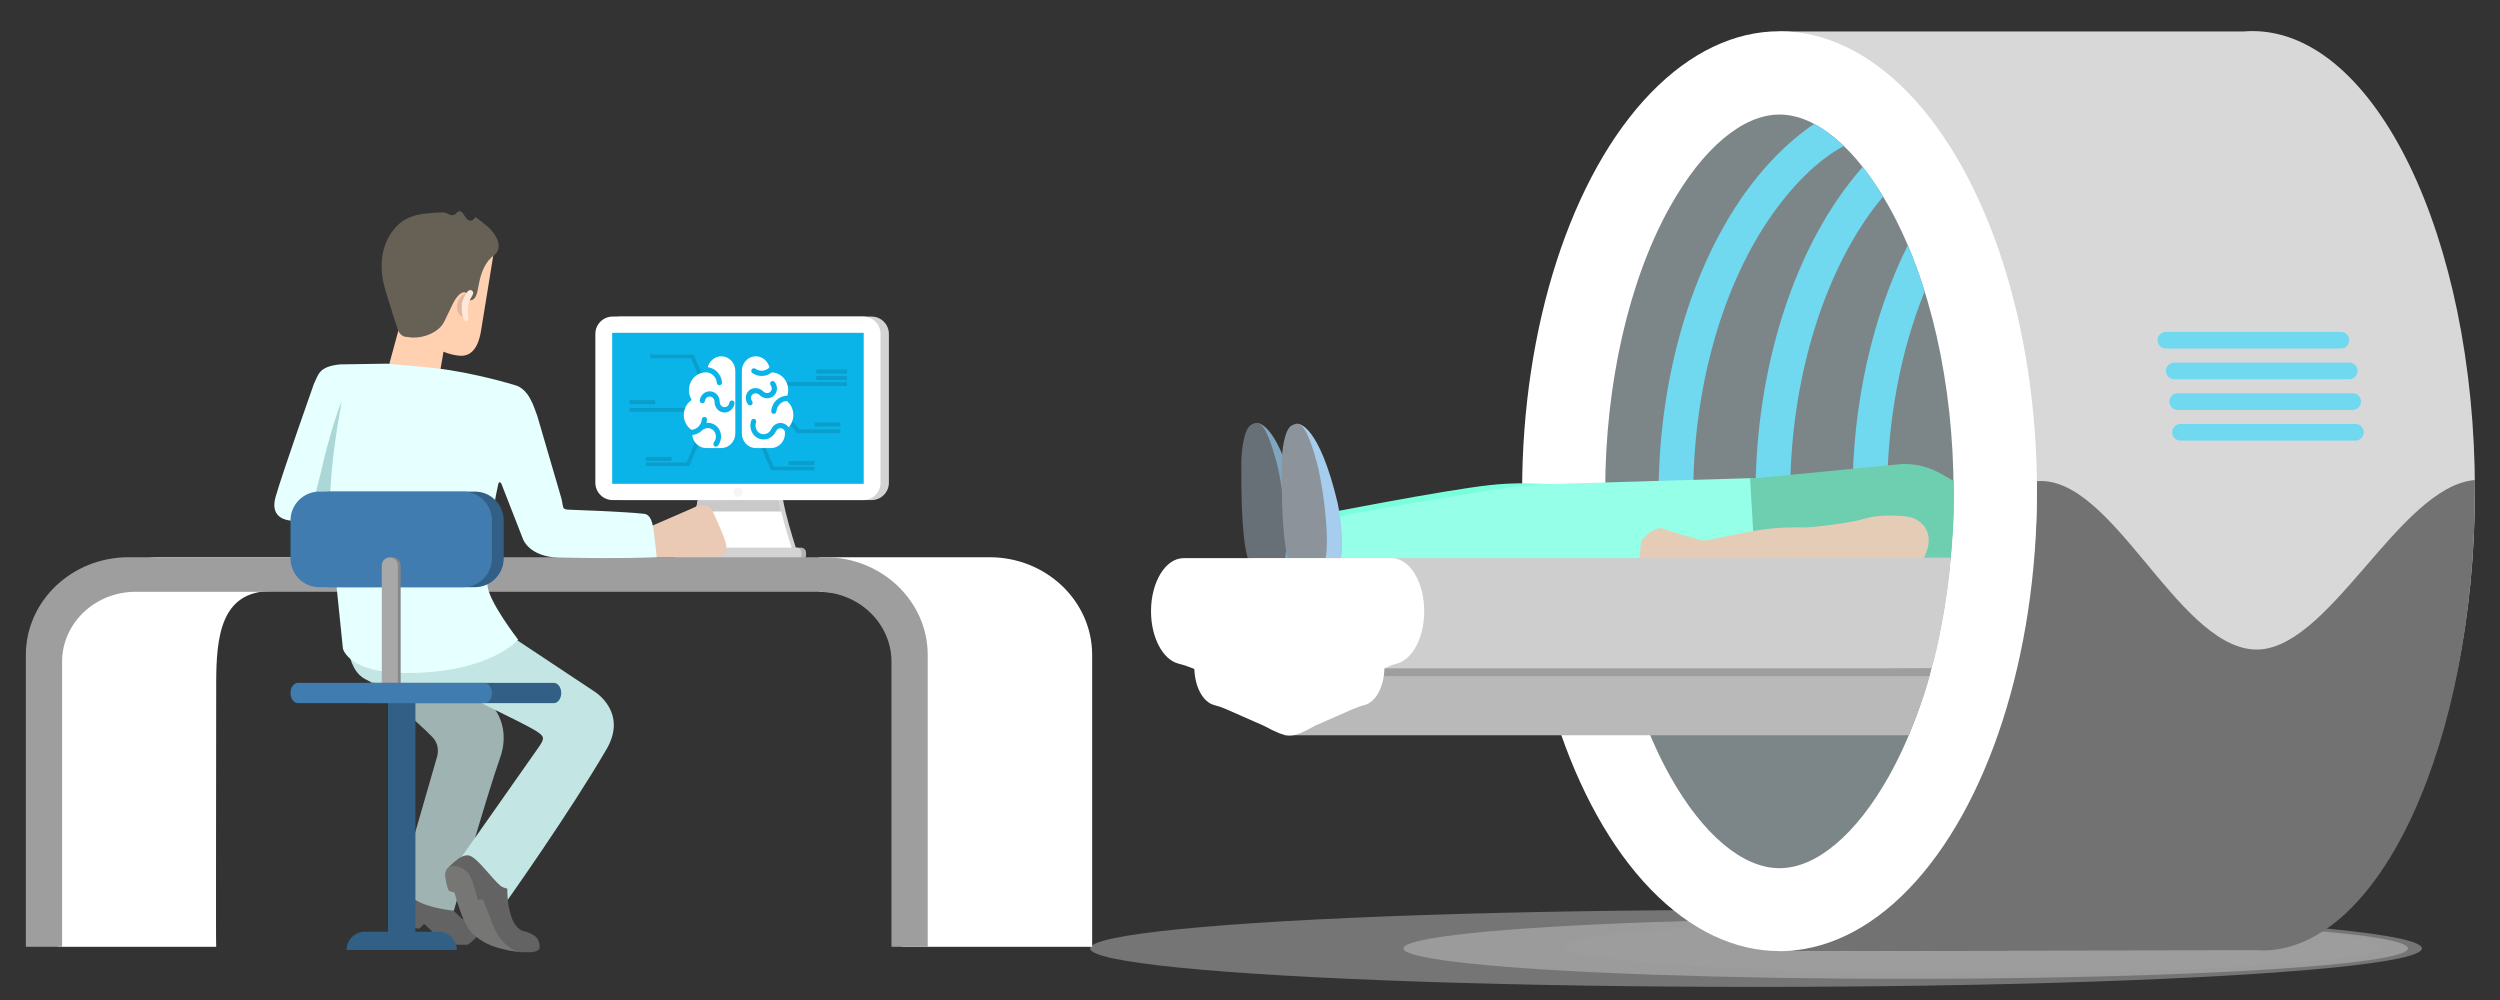 <?xml version="1.0" encoding="utf-8"?>
<!-- Generator: Adobe Illustrator 16.0.0, SVG Export Plug-In . SVG Version: 6.00 Build 0)  -->
<!DOCTYPE svg PUBLIC "-//W3C//DTD SVG 1.1//EN" "http://www.w3.org/Graphics/SVG/1.1/DTD/svg11.dtd">
<svg version="1.1" id="Layer_1" xmlns="http://www.w3.org/2000/svg" xmlns:xlink="http://www.w3.org/1999/xlink" x="0px" y="0px"
	 width="846.25px" height="338.5px" viewBox="-141.25 0 846.25 338.5" enable-background="new -141.25 0 846.25 338.5"
	 xml:space="preserve">
<rect x="-141.25" y="0" width="846.25" height="338.5" fill="#333333" stroke="none"/>
<g id="bg">
</g>
<g>
	<g>
		<path fill="#80A6BF" d="M284.625,143.302c0,0,6.859-0.151,13.266,26.817c0,0,3.337,15.53,0.052,21.944l-8.094,1.072
			L284.625,143.302z"/>
		<path fill="#676F77" d="M278.927,156.444c0.019-3.35,0.792-11.573,3.548-12.765c1.839-0.797,4.188-2.729,8.382,12.765
			c2.225,8.206,6.306,36.632,0,36.704C284.206,193.229,278.684,201.506,278.927,156.444z"/>
	</g>
	<ellipse opacity="0.43" fill="#CECECE" enable-background="new    " cx="453.158" cy="321.031" rx="225.402" ry="13.03"/>
	<ellipse opacity="0.43" fill="#CECECE" enable-background="new    " cx="503.837" cy="321.031" rx="170.035" ry="10.303"/>
	<path opacity="0.43" fill="#A0A0A0" enable-background="new    " d="M664.497,320.444c0,4.928-61.698,8.929-137.808,8.929
		c-76.106,0-137.807-4.001-137.807-8.929c0-4.932,61.7-8.929,137.807-8.929C602.799,311.516,664.497,315.513,664.497,320.444z"/>
	<path fill="#D8D8D8" d="M621.137,10.521c-0.934,0-1.861,0.047-2.787,0.119H461.124v311.369l159.995-0.263
		c41.627,0,75.391-69.558,75.391-155.539C696.51,80.223,662.764,10.521,621.137,10.521z"/>
	<path fill="#727272" d="M621.243,219.824c-26.081-2.206-47.604-58.999-73.02-56.945c0-0.263,0.037,1.813,0.037,3.148
		c0,85.981-47.397,155.981-87.138,155.981c-1.487,0,163.358-0.27,163.358-0.27c39.721,0,72.027-70.083,72.027-156.065
		c0-1.071,0.007-2.123,0-3.19C670.434,164.717,646.656,221.879,621.243,219.824z"/>
	<ellipse fill="#FFFFFF" cx="461.125" cy="166.263" rx="87.137" ry="155.684"/>
	<path fill="#7C8689" d="M498.185,69.981c-11.101-19.834-24.612-31.208-37.069-31.208c-12.458,0-25.97,11.375-37.069,31.208
		c-13.943,24.91-21.939,60.025-21.939,96.348c0,36.319,7.997,71.438,21.939,96.347c11.1,19.832,24.611,31.208,37.069,31.208
		c12.457,0,25.969-11.377,37.069-31.208c13.944-24.909,21.852-59.915,21.852-96.235C520.036,130.121,512.129,94.891,498.185,69.981z
		"/>
	<path fill="#79FFDB" d="M375.003,163.604c-3.904-0.034-7.965,0.166-11.843,0.589c-16.046,1.758-58.619,10.144-58.656,10.155
		c-2.725,0.741-5.113,1.649-5.109,3.439v11.908c-0.114,0.652,1.412,0.301,2.895,0.166h139.866l0.071-24.448L375.003,163.604z"/>
	<g>
		<path fill="#70D8EF" d="M447.671,67.874c-17.475,25.856-27.493,62.169-27.493,99.628h11.721c0-35.18,9.287-69.101,25.481-93.069
			c7.82-11.568,16.862-20.417,25.537-25.023c-3.438-3.196-6.67-5.757-10.052-7.472C464.183,47.708,455.103,56.875,447.671,67.874z"
			/>
		<path fill="#70D8EF" d="M480.488,67.874c-17.475,25.856-27.495,62.169-27.495,99.628h11.719c0-35.18,9.291-69.101,25.485-93.069
			c1.889-2.793,3.998-5.523,5.98-7.939c-2.257-3.638-4.527-7.056-6.923-9.998C486.301,59.868,483.215,63.834,480.488,67.874z"/>
		<path fill="#70D8EF" d="M485.808,167.502h11.723c0-24.582,4.472-48.5,12.729-68.889c-1.736-5.435-3.569-10.676-5.715-15.601
			C492.553,107.017,485.808,136.875,485.808,167.502z"/>
	</g>
	<path fill="#95FFE7" d="M386.481,163.767c-3.98-0.037-8.118,0.182-12.062,0.646c-16.347,1.921-59.712,9.769-59.75,9.777
		c-2.774,0.816-5.208,1.812-5.204,3.766v11.7c-0.111,0.72,1.442,0.331,2.95,0.183h142.462l0.075-28.09L386.481,163.767z"/>
	<path fill="#6ECEB0" d="M520.036,162.852l-1.324-0.824c-2.927-1.614-7.577-4.992-15.765-4.992l-47.927,4.647l-0.697,0.069
		l-3.182,0.112l1.66,27.976h2.832h56.958c2.302,0,4.222,0.327,6.438-0.247c0.483-5.851,1.104-12.494,1.104-18.531
		C520.135,168.266,520.081,166.441,520.036,162.852z"/>
	<g>
		<path fill="#A6CDED" d="M298.305,143.557c0,0,6.859-0.148,13.264,26.818c0,0,3.339,15.529,0.054,21.946l-8.091,1.069
			L298.305,143.557z"/>
		<path fill="#8C939B" d="M292.607,156.699c0.021-3.35,0.795-11.573,3.548-12.764c1.841-0.795,4.19-2.73,8.383,12.764
			c2.224,8.207,6.303,36.632,0,36.707C297.887,193.485,292.364,201.763,292.607,156.699z"/>
	</g>
	<path fill="#E5CCB7" d="M506.739,175.492c-2.375-1.202-12.114-1.331-15.885-0.158c-5.296,1.645-18.541,3.312-22.08,3.203
		c-0.012,0-0.024,0-0.037-0.002c-6.006-0.176-11.964,0.324-17.829,1.479l-15.376,3.024c-3.499-0.893-9.736-2.565-14.041-4.146
		c-2.062-0.759-7.049,2.935-7.257,4.785c-0.208,1.854-0.625,6.161-0.625,6.161s13.383,0.7,15.465,0.396
		c0.56-0.086,1.702-0.176,2.935-0.375c2.375-0.021,4.456,0.159,7.902,0.369c10.422,0.639,38.186-0.39,38.186-0.39
		s8.102,0.239,16.789-0.025l14.482,0.071C509.369,189.884,515.911,180.142,506.739,175.492z"/>
	<g>
		<path fill="#B9B9B9" d="M454.799,225.837h-161.33v23.043h167.755h43.635c2.786-6.968,5.907-14.504,7.676-22.646L454.799,225.837z"
			/>
		<path fill="#CECECE" d="M448.644,188.935h-0.464H282.79v37.301h171.125h58.619c2.046-5.759,5.609-24.316,6.577-37.5
			L448.644,188.935z"/>
		<path opacity="0.25" fill="#4C4C4C" enable-background="new    " d="M455.347,226.233H327.123v2.631h128.825h55.992
			c0.204-0.876,0.4-1.745,0.595-2.631H455.347z"/>
		<path fill="#FFFFFF" d="M340.845,206.896c0,8.979-4.039,16.42-9.315,17.746c-1.845,0.465-3.765,1.417-5.569,2.211l-17.497,7.432
			c-11.821,5.219-15.777,5.227-27.602,0.022l-17.63-7.758c-1.809-0.796-3.688-1.438-5.536-1.903
			c-5.281-1.322-9.324-8.768-9.324-17.75l0,0c0-9.92,4.927-17.962,11.008-17.962h70.461
			C335.918,188.935,340.845,196.975,340.845,206.896L340.845,206.896z"/>
		<path fill="#FFFFFF" d="M327.368,225.854c0,6.479-2.916,11.847-6.724,12.802c-1.33,0.337-2.706,0.812-4.007,1.387l-12.634,5.571
			c-8.255,4.477-9.038,4.477-17.528,0.018l-12.723-5.599c-1.303-0.575-2.658-1.037-3.995-1.372
			c-3.809-0.955-6.725-6.328-6.725-12.807l0,0c0-7.157,3.556-12.957,7.94-12.957h48.454
			C323.814,212.897,327.368,218.697,327.368,225.854L327.368,225.854z"/>
	</g>
	<g>
		<path fill="#70D8EF" d="M653.948,115.164c0,1.556-1.263,2.819-2.819,2.819h-59.222c-1.559,0-2.82-1.263-2.82-2.819l0,0
			c0-1.556,1.262-2.819,2.82-2.819h59.222C652.686,112.343,653.948,113.606,653.948,115.164L653.948,115.164z"/>
		<path fill="#70D8EF" d="M656.768,125.549c0,1.558-1.264,2.819-2.819,2.819h-59.222c-1.56,0-2.819-1.261-2.819-2.819l0,0
			c0-1.556,1.26-2.819,2.819-2.819h59.222C655.504,122.73,656.768,123.993,656.768,125.549L656.768,125.549z"/>
		<path fill="#70D8EF" d="M657.943,135.934c0,1.556-1.264,2.819-2.819,2.819h-59.223c-1.559,0-2.818-1.263-2.818-2.819l0,0
			c0-1.559,1.26-2.819,2.818-2.819h59.223C656.68,133.115,657.943,134.375,657.943,135.934L657.943,135.934z"/>
		<path fill="#70D8EF" d="M658.885,146.32c0,1.555-1.264,2.818-2.819,2.818h-59.223c-1.559,0-2.821-1.264-2.821-2.818l0,0
			c0-1.557,1.263-2.82,2.821-2.82h59.223C657.621,143.5,658.885,144.764,658.885,146.32L658.885,146.32z"/>
	</g>
</g>
<g>
	<g>
		<path fill="#636363" d="M-1.772,295.096c0,0-4.241,2.752-6.415,9.965c-0.894,2.975-0.863,3.793-0.863,3.793
			s5.963,4.969,9.511,5.537c0.456,0.073,1.629-1.906,1.984-1.561c4.172,3.996,4.917,4.763,5.537,5.108
			c3.193,1.79,3.834,1.845,5.819,1.845c2.526,0,3.34,0,3.34,0s6.459-4.801,3.759-6.104c-2.7-1.309-5.866-2.789-5.866-2.789
			s-5.943-5.575-8.025-7.747C4.93,300.965-1.772,295.096-1.772,295.096z"/>
	</g>
	<path fill="#9FB3B2" d="M5.342,212.437l18.536,24.888c0,0,8.515,6.927,4.115,19.3c-4.397,12.369-15.613,51.662-15.613,51.662
		s-5.534-0.565-9.792-2.127c-5.543-2.035-8.516-6.248-8.516-6.248l12.49-43.287c0,0,1.577-3.974-1.42-7.099
		c-5.752-5.995-22.812-20.153-22.812-20.153L5.342,212.437z"/>
	<path fill="#C3E5E4" d="M-23.383,207.746c0,0-2.311,14.884,3.934,20.834c4.124,3.932,14.052,3.735,14.052,3.735l15.96,0.333
		c0,0,25.615,12.226,29.357,14.606c3.022,1.923,3.415,2.474,1.277,5.532c-7.942,11.358-26.542,37.753-26.542,37.753
		s5.109,0.147,9.082,8.945c1.739,3.848,6.673,5.395,6.673,5.395s20.864-29.38,33.637-51.24c7.398-12.66-4.117-19.587-4.117-19.587
		l-38.369-25.465L-23.383,207.746z"/>
	<path fill="#898989" d="M64.583,189.098c0,0.926,0.752,1.679,1.683,1.679h39.661c0.926,0,1.678-0.753,1.678-1.679v-0.945
		c0-0.926-0.752-1.681-1.678-1.681H66.265c-0.93,0-1.683,0.755-1.683,1.681V189.098z"/>
	<path fill="#D3D3D3" d="M91.404,187.455h37.355l-0.558-1.814c-3.103-10.064-6.931-22.074-4.646-32.79l0.167-0.782h-27.28
		l0.241,1.019c2.486,10.478-1.327,22.475-4.584,32.278L91.404,187.455z"/>
	<path fill="#B2B2B2" d="M88.572,188.007c0,0.925,0.75,1.677,1.68,1.677h39.665c0.925,0,1.677-0.752,1.677-1.677v-0.945
		c0-0.927-0.752-1.679-1.677-1.679H90.252c-0.93,0-1.68,0.752-1.68,1.679V188.007z"/>
	<path fill="#D3D3D3" d="M63.104,163.399c0,3.244,2.635,5.878,5.878,5.878h84.783c3.248,0,5.877-2.634,5.877-5.878v-50.365
		c0-3.245-2.63-5.878-5.877-5.878H68.982c-3.243,0-5.878,2.633-5.878,5.878V163.399L63.104,163.399z"/>
	<path fill="#FFFFFF" d="M89.867,187.062h37.352l-0.558-1.808c-3.103-10.069-6.934-22.079-4.643-32.798l0.166-0.782H94.902
		l0.241,1.021c2.486,10.477-1.328,22.475-4.583,32.277L89.867,187.062z"/>
	<path opacity="0.87" fill="#C1C1C1" enable-background="new    " d="M94.116,173.122c0.742-2.989,1.328-6.04,1.62-9.073h25.833
		c0.312,3.033,0.898,6.08,1.618,9.073H94.116z"/>
	<path fill="#FFFFFF" d="M60.276,163.399c0,3.244,2.632,5.878,5.878,5.878h84.78c3.248,0,5.878-2.634,5.878-5.878v-50.365
		c0-3.245-2.63-5.878-5.878-5.878h-84.78c-3.246,0-5.878,2.633-5.878,5.878V163.399L60.276,163.399z"/>
	<rect x="65.973" y="112.659" fill="#0BB4E8" width="85.142" height="51.118"/>
	<path fill="#D3D3D3" d="M87.033,188.007c0,0.925,0.752,1.677,1.68,1.677h39.664c0.925,0,1.678-0.752,1.678-1.677v-0.945
		c0-0.927-0.752-1.679-1.678-1.679H88.713c-0.928,0-1.68,0.752-1.68,1.679V188.007z"/>
	<circle fill="#F5F5F5" cx="108.544" cy="166.636" r="1.54"/>
	<rect x="134.487" y="142.987" fill="#0A9ECC" width="8.738" height="1.393"/>
	<rect x="71.834" y="135.439" fill="#0A9ECC" width="8.734" height="1.394"/>
	<rect x="125.697" y="156.059" fill="#0A9ECC" width="8.737" height="1.394"/>
	<polygon fill="#0A9ECC" points="116.874,149.075 115.541,149.339 119.71,159.205 134.433,159.205 134.433,157.941 120.621,157.941 
			"/>
	<polygon fill="#0A9ECC" points="125.387,140.466 124.476,141.372 128.596,146.664 143.225,146.664 143.225,145.321 
		129.232,145.376 	"/>
	<rect x="123.542" y="129.343" fill="#0A9ECC" width="21.923" height="1.28"/>
	<rect x="71.834" y="138.083" fill="#0A9ECC" width="21.924" height="1.28"/>
	<polygon fill="#0A9ECC" points="91.16,156.525 77.348,156.525 77.348,157.786 92.071,157.786 96.242,147.923 94.909,147.656 	"/>
	<polygon fill="#0A9ECC" points="92.646,121.271 78.833,121.271 78.833,120.01 93.557,120.01 97.726,129.872 96.392,130.139 	"/>
	<rect x="77.348" y="154.667" fill="#0A9ECC" width="8.737" height="1.392"/>
	<rect x="135.048" y="127.273" fill="#0A9ECC" width="10.416" height="1.393"/>
	<rect x="135.048" y="125.073" fill="#0A9ECC" width="10.416" height="1.393"/>
	<path fill="#636363" d="M30.479,300.8c0,0-0.189,4.477,1.187,9.028c1.25,4.146,3.695,5.17,3.695,5.17
		c5.177,1.202,5.847,3.062,6.062,5.27c0,0,0.04,0.975-0.383,1.282c-1.459,1.068-3.67,0.755-6.243,0.732
		c0,0-9.509-1.302-15.162-5.596c-5.566-4.224-5.923-16.405-7.523-15.988l-1.625-0.801c-1.784-3.807-0.596-5.321-0.586-5.479
		c0,0,4.342-5.373,7.476-4.867c2.77,0.438,7.966,8.015,10.816,10.305C28.999,300.508,30.479,300.8,30.479,300.8z"/>
	<path fill="#767774" d="M18.169,297.117c1.116,2.562,2.303,7.548,2.303,7.548l1.703-0.284c0,0,2.525,6.147,3.417,8.631
		c1.672,4.632,5.457,8.7,9.227,9.252c0.05,0.007-2.914-0.278-4.494-0.666c-3.348-0.813-7.174-1.601-11.343-5.292
		c-3.825-3.382-6.265-14.141-6.385-14.113l-1.987-0.72c-0.923-2.274-1.842-6.843,0.132-7.903c0,0,0.707-0.494,1.84-0.405
		C14.268,293.299,16.958,294.331,18.169,297.117z"/>
	<polygon fill="#FFD1B0" points="-10.736,127.812 -4.088,103.427 10.801,107.859 7.315,128.129 	"/>
	<path fill="#FFD1B0" d="M15.159,81.13l11.214,1.372l-4.69,28.83c-1.185,8.288-4.796,9.259-7.32,9.078
		c-5.244-0.388-10.821-3.812-13.604-5.79c-5.395-3.822-4.478-13.548-4.464-14.34l-0.229-19.537L15.159,81.13z"/>
	<path fill="#666055" d="M24.377,77.175c5.816,6.095,1.938,9.028,1.603,9.256c-2.926,1.984-4.396,5.98-5.023,9.193l-0.692,3.405
		c-0.751,3.115-2.677,2.635-2.715,2.559c-0.173-0.364,0.298-1.042-0.442-2.032c-0.75-1.008-3.022-1.514-5.665,4.532l-2.303,4.756
		c-2.08,4.281-8.591,6.093-12.375,5.213c0,0-2.152,0.308-3.229-2.154c-0.446-1.022-3.396-10.622-4.26-13.42
		c-2.928-9.472-0.979-17.592,4.565-22.694c2.718-2.502,6.994-3.308,8.246-3.432c5.447-0.537,7.147-0.662,8.124-0.094
		c3.264,1.894,2.735-1.384,4.532-0.66c1.064,0.426,1.637,2.851,2.992,3.053c1.405,0.211,1.802-1.241,1.923-1.176
		C20.976,74.236,24.377,77.175,24.377,77.175z"/>
	<g>
		<path fill="#E2B7A1" d="M17,99.187c0,0-2.379,0.283-3.268,2.982c-0.627,1.908-0.01,3.541,0.348,4.022
			c0.953,1.303,1.993,1.611,1.993,1.611s0.132-4.621,0.208-5.474C16.361,101.483,17,99.187,17,99.187z"/>
		<path fill="#FFE8D9" d="M18.159,98.223c0,0,1.403,0.343,0.427,1.902c-1.152,1.83-1.4,3.043-1.479,4.137
			c-0.067,0.995,0.215,3.891,0.215,3.891s-0.941,1.7-1.802-0.542c-0.345-0.891-0.554-2.549-0.436-4.673
			C15.139,102.074,16.707,97.734,18.159,98.223z"/>
	</g>
	<path fill="#EACAB5" d="M77.634,178.777l15.582-6.774c0,0,5.035-2.909,7.022,1.561c2.526,5.684,4.352,9.497,4.402,11.711
		c0.071,3.265-3.37,3.124-3.37,3.124l-23.089,0.271L77.634,178.777z"/>
	<path fill="#FFFFFF" d="M-40.191,188.627h-46.793c-19.138,0-34.705,14.837-34.705,33.069v98.792h12.268h41.355
		c-0.151,0,0-57.5,0-89.007c0-15.554,1.391-31.386,18.609-31.386l9.744-0.254L-40.191,188.627z"/>
	<path fill="#FFFFFF" d="M136.023,188.627h57.718c19.134,0,34.704,14.837,34.704,33.069v98.792h-34.114h-30.309
		c0-13.062,3.667-119.442-10.035-119.442l-17.964-0.724V188.627L136.023,188.627z"/>
	<g>
		<g>
			<path fill="#9E9E9E" d="M-132.498,320.485h12.268v-96.482c0-13.058,11.147-23.681,24.853-23.681h231.036
				c13.708,0,24.853,10.619,24.853,23.681v96.485h12.268v-98.792c0-18.232-15.567-33.069-34.702-33.069H-97.797
				c-19.134,0-34.701,14.837-34.701,33.069V320.485z"/>
		</g>
	</g>
	<path fill="#E6FFFF" d="M40.626,140.803c-1.134-2.895-2.697-9.227-7.805-10.503c0,0-13.342-4.112-26.684-5.677
		c-4.482-0.523-16.462-1.519-16.462-1.519l-15.757,0.241c-7.382,0.712-7.382,3.549-8.941,6.67c0,0-10.735,30.364-12.946,38.226
		c-1.702,6.058,2.188,7.535,4.541,7.917c5.175,0.845,13.865-2.033,13.865-1.659c0,2.963,4.395,45.084,4.395,45.084
		s1.903,8.195,21.167,8.242c28.701,0.075,38.138-11.301,38.138-11.301c0.055,0.053-10.125-13.025-10.4-18.521
		c-0.737-14.8,3.661-34.063,3.661-34.063c0.112-0.639,0.639-1.137,1.115-0.093l7.291,18.683c0,0,2.077,5.993,12.139,6.213
		c5.269,0.118,22.843,0.389,33.106-0.136c0,0-0.7-6.764-1.107-9.486c-0.538-3.655-1.617-5.011-3.12-5.189
		c-6.286-0.75-25.832-1.412-25.832-1.412c-2.125-0.213-1.415-0.789-2.271-4.037L40.626,140.803z"/>
	<path fill="#ABD8D7" d="M-36.692,175.896l3.941-15.507c3.122-14.191,7.441-25.974,7.067-23.972
		c-3.803,20.495-4.044,33.044-3.926,38.059C-29.98,174.396-33.144,175.323-36.692,175.896z"/>
	<path fill="#325F86" d="M-38.925,176.172c0-5.399,4.377-9.774,9.777-9.774h48.625c5.4,0,9.777,4.375,9.777,9.774v12.826
		c0,5.397-4.377,9.773-9.777,9.773h-48.625c-5.4,0-9.777-4.376-9.777-9.773V176.172z"/>
	<path fill="#407CAF" d="M-42.91,176.172c0-5.399,4.379-9.774,9.78-9.774h48.625c5.402,0,9.777,4.375,9.777,9.774v12.826
		c0,5.397-4.375,9.773-9.777,9.773H-33.13c-5.4,0-9.78-4.376-9.78-9.773V176.172z"/>
	<g>
		<path fill="#878787" d="M-11.067,231.861c0,1.504,1.218,2.725,2.724,2.725l0,0c1.507,0,2.725-1.221,2.725-2.725v-40.464
			c0-1.506-1.218-2.728-2.725-2.728l0,0c-1.506,0-2.724,1.222-2.724,2.728V231.861z"/>
		<path fill="#A8A8A8" d="M-12.019,231.861c0,1.504,1.221,2.725,2.727,2.725l0,0c1.504,0,2.727-1.221,2.727-2.725v-40.464
			c0-1.506-1.223-2.728-2.727-2.728l0,0c-1.506,0-2.727,1.222-2.727,2.728V231.861z"/>
	</g>
	<g>
		<path fill="#FFFFFF" d="M93.083,147.249c0.258,2.482,2.268,4.418,4.702,4.418h5.135c2.608,0,4.733-2.224,4.733-4.958v-21.146
			c0-2.734-2.125-4.96-4.733-4.96c-2.145,0-4.03,1.556-4.571,3.695c2.545,0.316,4.605,2.5,4.801,5.199
			c0.017,0.229-0.062,0.454-0.22,0.629c-0.166,0.177-0.397,0.279-0.641,0.279c-0.464,0-0.849-0.353-0.891-0.824
			c-0.168-1.987-1.789-3.541-3.69-3.541c-3.171,0-5.749,2.7-5.749,6.019c0,1.035,0.255,2.058,0.74,2.959l0.188,0.357l-0.322,0.246
			c-1.469,1.133-2.347,2.947-2.347,4.854c0,2.02,0.95,3.878,2.551,5.005c0.849-0.035,1.666-0.381,2.31-0.979l0.093-0.088
			c0.652-0.643,1.066-1.522,1.144-2.467c0.041-0.471,0.427-0.828,0.89-0.828c0.243,0,0.475,0.104,0.638,0.278
			c0.161,0.177,0.243,0.417,0.22,0.655c-0.028,0.372-0.089,0.735-0.187,1.088c0.132-0.016,0.266-0.022,0.395-0.025h0.003
			c1.286,0,2.419,0.484,3.263,1.364c0.854,0.892,1.315,2.089,1.298,3.372c-0.02,1.112-0.39,2.159-1.079,3.028
			c-0.31,0.392-0.936,0.418-1.28,0.064c-0.314-0.336-0.33-0.857-0.037-1.244c0.409-0.541,0.631-1.191,0.641-1.876
			c0.015-0.799-0.271-1.541-0.796-2.094c-0.512-0.532-1.202-0.828-1.943-0.828c-0.801,0.015-1.53,0.34-2.083,0.918
			C95.344,146.662,94.254,147.15,93.083,147.249z M104.015,139.639c-0.916,0-1.771-0.382-2.415-1.074
			c-0.63-0.68-0.977-1.578-0.977-2.534c0-0.492-0.176-0.955-0.497-1.301c-0.615-0.667-1.667-0.664-2.28-0.002
			c-0.25,0.27-0.414,0.61-0.476,0.983c-0.074,0.462-0.452,0.797-0.901,0.797c-0.243,0-0.479-0.104-0.641-0.289
			c-0.161-0.182-0.233-0.429-0.206-0.671c0.1-0.779,0.427-1.486,0.948-2.048c1.278-1.379,3.542-1.386,4.828,0
			c0.629,0.681,0.977,1.58,0.977,2.531c0,0.497,0.176,0.96,0.499,1.306c0.616,0.662,1.663,0.664,2.283,0
			c0.245-0.266,0.409-0.605,0.47-0.983c0.072-0.462,0.45-0.8,0.901-0.8c0.241,0,0.474,0.104,0.633,0.286
			c0.164,0.185,0.242,0.43,0.211,0.675c-0.097,0.781-0.424,1.488-0.946,2.05C105.787,139.255,104.93,139.639,104.015,139.639z"/>
	</g>
	<path fill="#FFFFFF" d="M125.082,135.726c-1.829,0.084-3.36,1.606-3.526,3.534c-0.042,0.471-0.426,0.828-0.894,0.828
		c-0.236,0-0.466-0.102-0.629-0.272c-0.164-0.173-0.243-0.4-0.231-0.633c0.218-2.945,2.608-5.246,5.442-5.246h0.03
		c0.194-0.61,0.292-1.239,0.292-1.876c0-3.256-2.484-5.92-5.577-6.015c-1.857,1.555-4.668,1.64-6.611,0.182
		c-0.18-0.139-0.292-0.337-0.322-0.565c-0.025-0.242,0.042-0.487,0.193-0.677c0.293-0.362,0.837-0.437,1.208-0.171
		c1.434,1.05,3.517,0.842,4.74-0.446c-0.518-2.194-2.415-3.765-4.593-3.765c-2.611,0-4.738,2.226-4.738,4.96l0.002,21.146
		c0,2.734,2.125,4.958,4.735,4.958h5.132c2.61,0,4.734-2.224,4.734-4.958c0-0.231-0.022-0.458-0.052-0.683l-0.005-0.037
		c-0.153-0.385-0.428-0.691-0.778-0.869c-0.385-0.198-0.824-0.217-1.236-0.059c-0.429,0.163-0.774,0.493-0.978,0.934
		c-0.543,1.166-1.476,2.048-2.62,2.486c-1.159,0.444-2.42,0.383-3.518-0.174c-1.097-0.553-1.913-1.528-2.296-2.748
		c-0.335-1.056-0.314-2.172,0.062-3.224c0.172-0.472,0.753-0.705,1.188-0.482c0.399,0.201,0.586,0.702,0.43,1.166
		c-0.213,0.653-0.221,1.343-0.015,1.992c0.239,0.759,0.737,1.359,1.405,1.697c0.66,0.333,1.419,0.367,2.126,0.1
		c0.722-0.277,1.306-0.837,1.648-1.575c0.404-0.866,1.095-1.521,1.949-1.845c0.866-0.33,1.809-0.283,2.63,0.128
		c0.514,0.26,0.951,0.651,1.273,1.133c1.034-1.119,1.615-2.608,1.615-4.174C127.303,138.626,126.475,136.864,125.082,135.726z
		 M118.474,134.811l-0.135-0.003c-0.925-0.032-1.806-0.423-2.481-1.099c-0.348-0.35-0.801-0.551-1.273-0.571h-0.005
		c-0.491,0-0.883,0.159-1.166,0.442c-0.303,0.305-0.458,0.722-0.442,1.171c0.015,0.367,0.137,0.725,0.36,1.032
		c0.277,0.376,0.246,0.883-0.072,1.202c-0.161,0.161-0.376,0.249-0.603,0.249c-0.265,0-0.513-0.121-0.677-0.328
		c-0.481-0.625-0.75-1.357-0.778-2.122c-0.037-0.94,0.298-1.816,0.948-2.466c0.613-0.613,1.442-0.948,2.332-0.948l0.138,0.002
		c0.919,0.033,1.801,0.426,2.479,1.1c0.347,0.348,0.797,0.554,1.27,0.568h0.007c0.491,0,0.881-0.156,1.166-0.439
		c0.303-0.305,0.459-0.72,0.442-1.174c-0.014-0.364-0.139-0.719-0.362-1.026c-0.275-0.38-0.244-0.884,0.069-1.202
		c0.362-0.357,0.98-0.307,1.283,0.08c0.482,0.625,0.752,1.355,0.778,2.117c0.036,0.943-0.303,1.821-0.947,2.467
		C120.193,134.475,119.365,134.811,118.474,134.811z"/>
	<path fill="#325F86" d="M13.39,321.58c0-3.419-2.772-6.193-6.189-6.193h-24.949c-3.419,0-6.192,2.774-6.192,6.193H13.39z"/>
	<g>
		<path fill="#325F86" d="M-9.909,317.852l-0.007-0.133v-79.963c0-1.205,2.079-2.183,4.643-2.183c2.563,0,4.64,0.978,4.64,2.183
			v79.903L-9.909,317.852z"/>
	</g>
	<path fill="#325F86" d="M-19.45,234.586c0,1.895,1.133,3.434,2.531,3.434H46.2c1.397,0,2.531-1.537,2.531-3.434l0,0
		c0-1.896-1.133-3.432-2.531-3.432h-63.119C-18.316,231.154-19.45,232.688-19.45,234.586L-19.45,234.586z"/>
	<path fill="#407CAF" d="M-42.91,234.586c0,1.895,1.136,3.434,2.536,3.434H22.74c1.399,0,2.533-1.537,2.533-3.434l0,0
		c0-1.896-1.133-3.432-2.533-3.432h-63.115C-41.774,231.154-42.91,232.688-42.91,234.586L-42.91,234.586z"/>
</g>
<g id="txt">
</g>
</svg>
